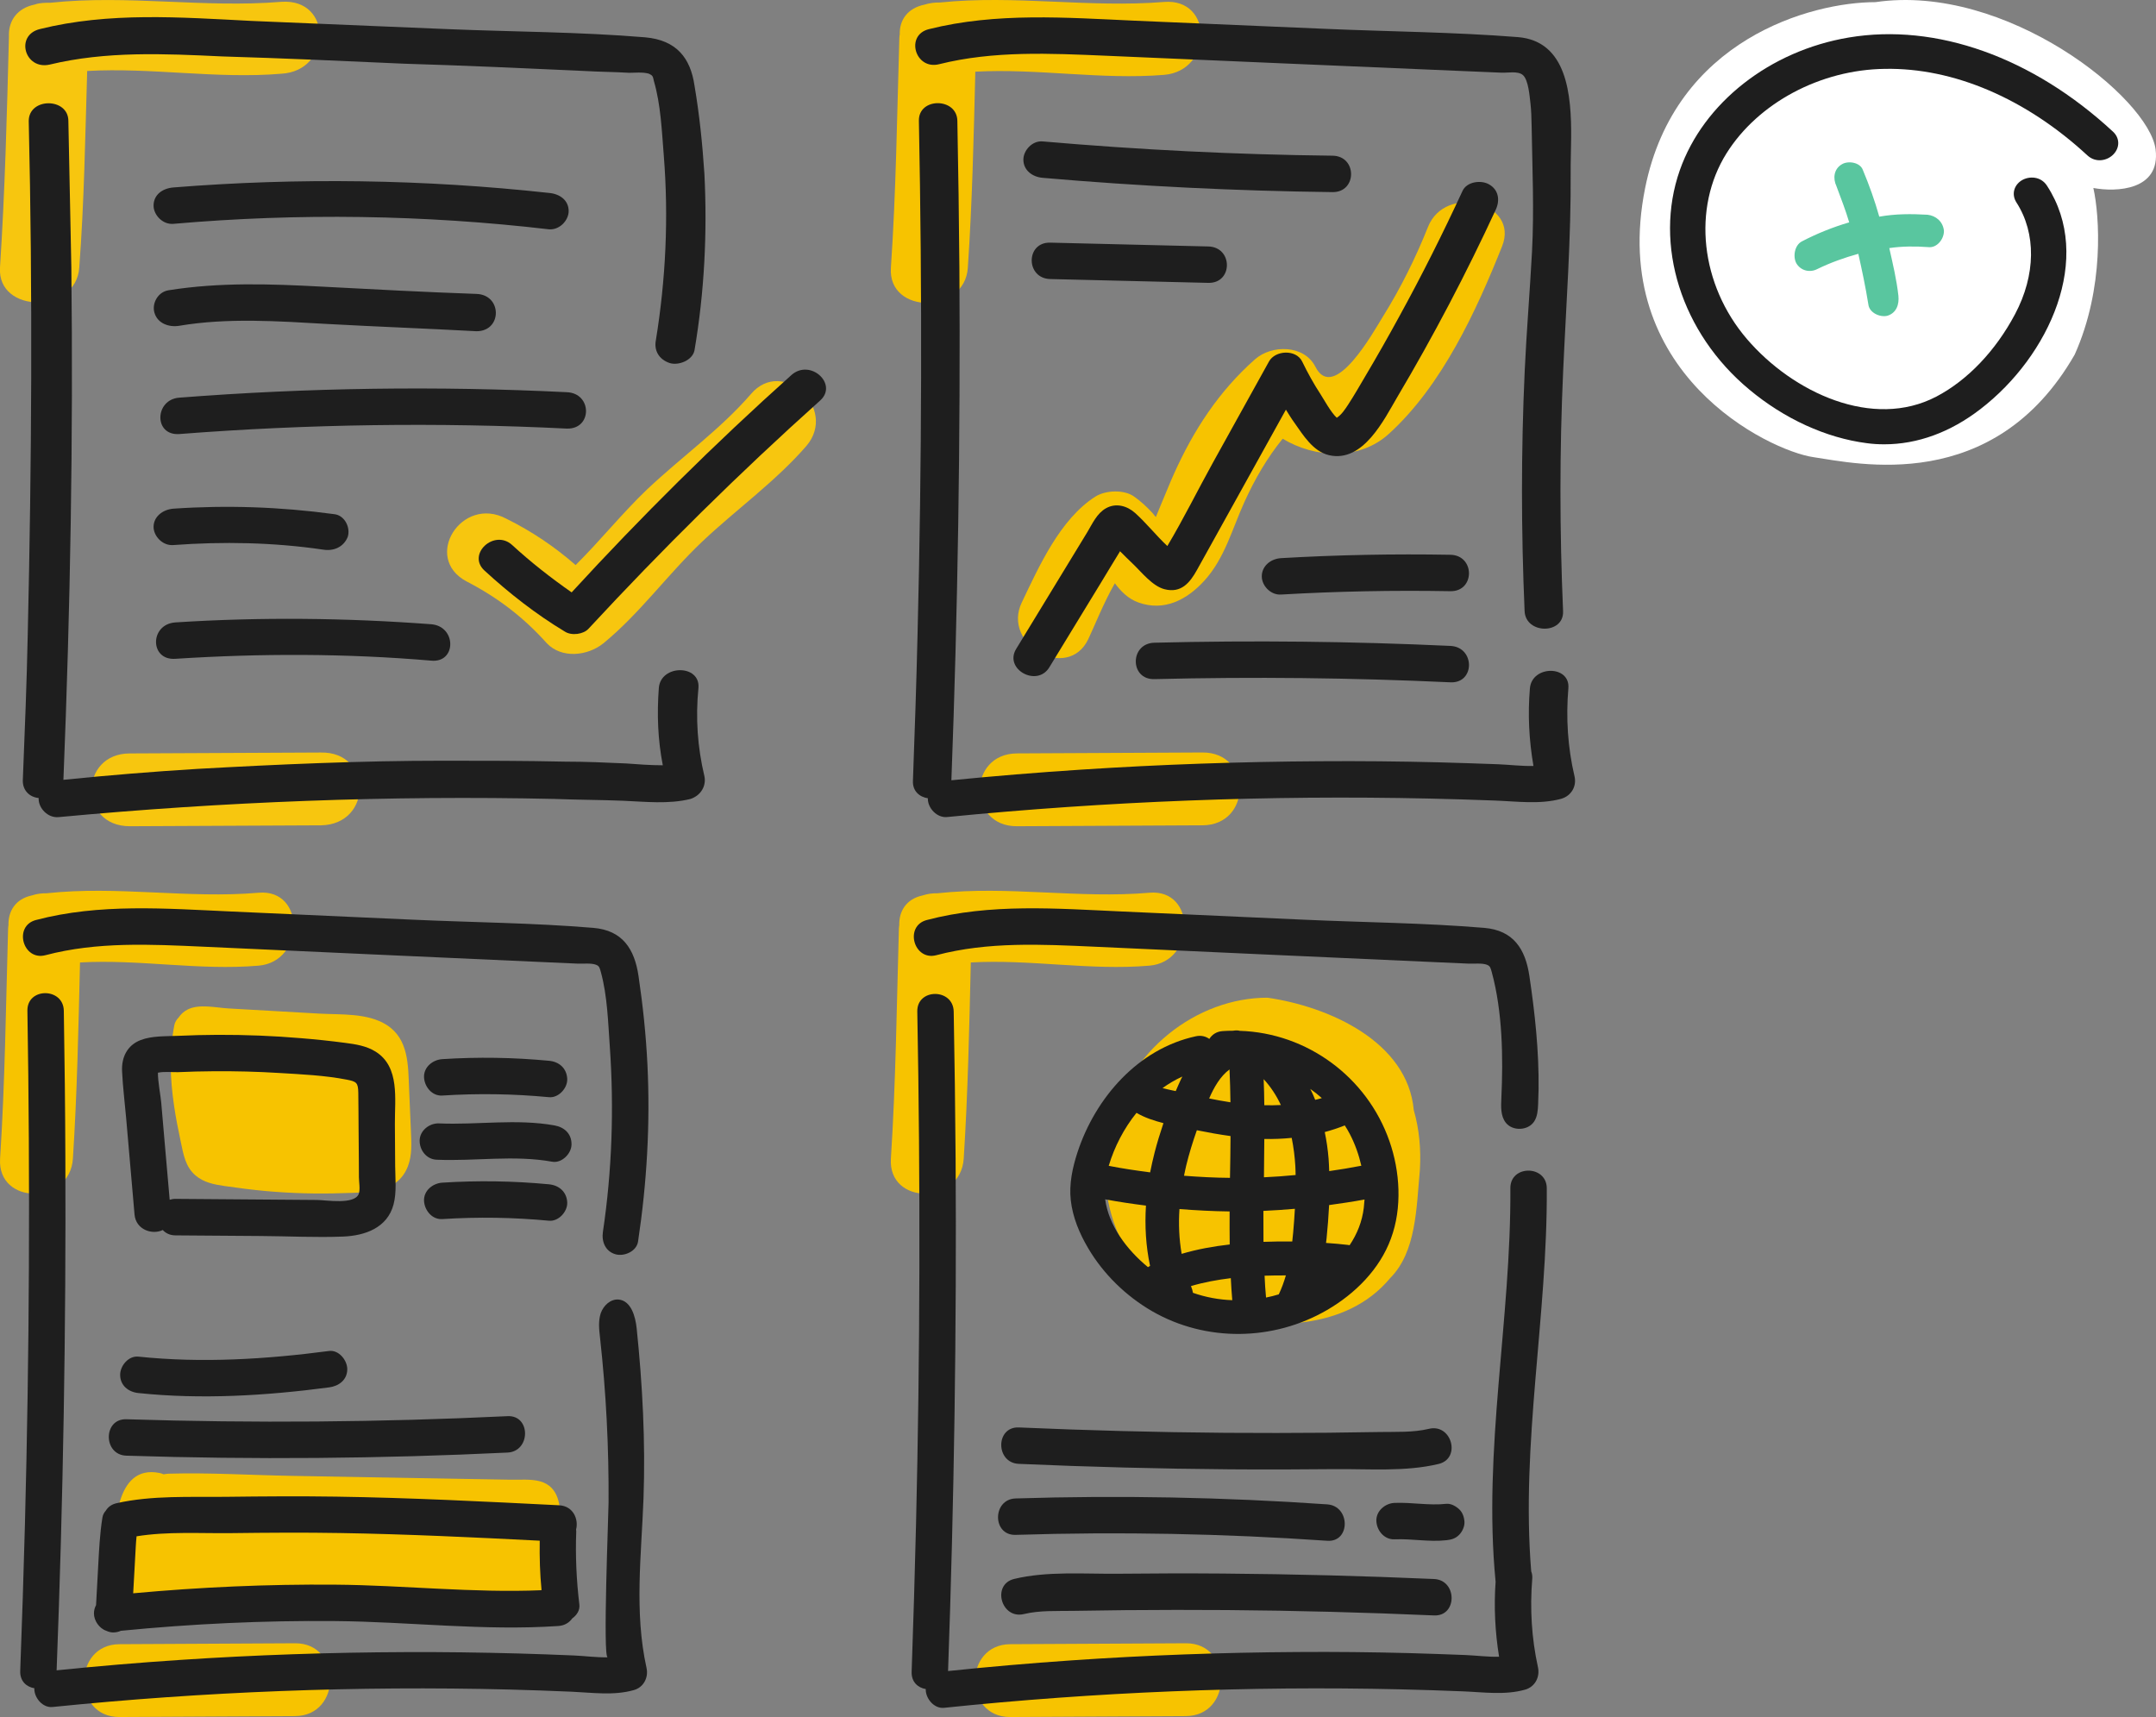 <svg width="167" height="133" viewBox="0 0 167 133" fill="none" xmlns="http://www.w3.org/2000/svg">
<rect x="0" y="0" width="167" height="133" fill="#808080" stroke="none"/>
<g clip-path="url(#clip0)">
<path d="M110.608 17.582C109.647 19.993 108.492 22.32 107.107 24.541C106.422 25.641 103.33 31.268 101.885 28.405C101.021 26.699 98.504 26.685 97.208 27.834C94.385 30.33 92.433 33.362 90.929 36.712C90.579 37.487 90.273 38.284 89.938 39.06C89.804 39.391 89.662 39.723 89.528 40.054C89.402 39.892 89.29 39.758 89.245 39.709C88.798 39.236 88.396 38.855 87.853 38.468C87.07 37.903 85.633 37.967 84.843 38.468C82.102 40.216 80.464 43.911 79.145 46.668C77.574 49.947 82.706 52.817 84.292 49.517C84.739 48.586 85.491 46.675 86.355 45.18C86.817 45.794 87.361 46.372 88.18 46.668C90.199 47.394 91.964 46.435 93.29 44.976C94.869 43.241 95.45 40.95 96.388 38.891C97.193 37.114 98.146 35.471 99.353 33.983C101.863 35.499 105.304 35.675 107.576 33.609C111.71 29.858 114.369 24.041 116.35 19.077C117.706 15.678 111.948 14.211 110.608 17.582Z" fill="#F7C300"/>
<path d="M93.148 58.288L78.772 58.359C74.936 58.38 74.929 64.021 78.772 64L93.148 63.929C96.977 63.908 96.991 58.267 93.148 58.288Z" fill="#F7C300"/>
<path d="M90.169 0.151C84.359 0.623 78.616 -0.406 72.814 0.193C72.411 0.186 72.002 0.236 71.622 0.356C70.244 0.638 69.663 1.611 69.693 2.661C69.685 2.746 69.663 2.823 69.663 2.908C69.484 8.852 69.41 14.811 69.007 20.748C68.762 24.372 74.72 24.358 74.966 20.748C75.309 15.692 75.421 10.615 75.547 5.552C80.404 5.291 85.297 6.194 90.169 5.799C93.96 5.482 93.997 -0.159 90.169 0.151Z" fill="#F7C300"/>
<path d="M121.96 60.136C121.431 57.887 121.289 55.609 121.483 53.317C121.639 51.505 118.66 51.519 118.504 53.317C118.332 55.334 118.436 57.344 118.779 59.332C117.855 59.353 116.902 59.233 116.023 59.198C114.496 59.142 112.969 59.092 111.442 59.05C108.388 58.972 105.327 58.944 102.273 58.965C96.099 59.001 89.931 59.212 83.771 59.614C80.404 59.833 77.045 60.108 73.693 60.439C74.192 47.211 74.401 33.976 74.312 20.741C74.282 16.947 74.23 13.146 74.155 9.353C74.118 7.541 71.139 7.534 71.176 9.353C71.436 22.609 71.407 35.866 71.072 49.115C70.982 52.908 70.856 56.702 70.714 60.496C70.684 61.292 71.235 61.737 71.876 61.835C71.876 61.849 71.869 61.864 71.869 61.878C71.869 62.576 72.554 63.365 73.358 63.288C85.76 62.068 98.244 61.581 110.705 61.856C112.418 61.892 114.124 61.948 115.837 62.012C117.513 62.075 119.278 62.322 120.917 61.878C121.721 61.652 122.138 60.89 121.96 60.136Z" fill="#1E1E1E"/>
<path d="M121.698 10.714C121.728 7.35 121.393 3.176 117.557 2.873C112.649 2.485 107.68 2.45 102.764 2.238L87.912 1.604C82.594 1.364 77.164 0.948 71.95 2.259C70.095 2.718 70.885 5.439 72.74 4.974C76.97 3.916 81.358 4.135 85.685 4.318C90.266 4.516 94.847 4.713 99.42 4.911C103.934 5.101 108.455 5.298 112.969 5.489C114.086 5.538 115.196 5.588 116.313 5.63C116.79 5.651 117.565 5.482 117.952 5.806C118.399 6.18 118.481 7.491 118.548 8.02C118.615 8.591 118.622 9.17 118.637 9.748C118.689 12.991 118.838 16.249 118.667 19.493C118.503 22.574 118.242 25.648 118.101 28.73C117.818 34.928 117.825 41.14 118.093 47.338C118.175 49.143 121.155 49.157 121.073 47.338C120.805 41.14 120.797 34.928 121.08 28.73C121.311 23.582 121.698 18.435 121.661 13.273C121.654 12.561 121.691 11.666 121.698 10.714Z" fill="#1E1E1E"/>
<path d="M115.328 14.275C114.695 13.922 113.615 14.077 113.287 14.782C111.767 18.075 110.136 21.326 108.386 24.513C107.529 26.085 106.643 27.644 105.727 29.188C105.302 29.907 104.885 30.641 104.423 31.346C104.192 31.698 103.917 32.121 103.544 32.361C103.083 31.938 102.516 30.887 102.293 30.549C101.757 29.731 101.287 28.878 100.863 28.003C100.401 27.044 98.777 27.122 98.293 28.003C96.848 30.612 95.403 33.214 93.958 35.823C92.774 37.96 91.679 40.188 90.42 42.296C89.549 41.478 88.796 40.519 87.925 39.737C87.314 39.187 86.443 38.933 85.668 39.37C84.96 39.765 84.61 40.576 84.223 41.217C82.383 44.235 80.551 47.253 78.711 50.264C77.75 51.837 80.327 53.261 81.281 51.688C82.338 49.961 83.389 48.226 84.446 46.499C84.96 45.66 85.474 44.821 85.981 43.974C86.219 43.58 86.465 43.185 86.703 42.79C86.718 42.762 86.733 42.726 86.755 42.698C87.091 43.037 87.426 43.368 87.768 43.692C88.424 44.32 89.266 45.399 90.197 45.639C91.5 45.977 92.178 45.117 92.714 44.151C93.251 43.178 93.794 42.212 94.331 41.239C96.088 38.073 97.846 34.9 99.604 31.733C99.82 32.072 100.021 32.417 100.26 32.742C100.937 33.694 101.697 34.97 102.948 35.259C105.593 35.865 107.224 32.467 108.229 30.76C111.03 26.036 113.577 21.178 115.872 16.214C116.192 15.502 116.08 14.691 115.328 14.275Z" fill="#1E1E1E"/>
<path d="M112.343 42.973C107.971 42.895 103.591 42.98 99.226 43.234C98.422 43.283 97.736 43.847 97.736 44.644C97.736 45.37 98.422 46.104 99.226 46.054C103.591 45.801 107.971 45.716 112.343 45.794C114.264 45.829 114.264 43.008 112.343 42.973Z" fill="#1E1E1E"/>
<path d="M112.349 50.032C104.707 49.679 97.057 49.594 89.415 49.785C87.501 49.834 87.493 52.654 89.415 52.605C97.065 52.415 104.714 52.499 112.349 52.852C114.263 52.944 114.263 50.123 112.349 50.032Z" fill="#1E1E1E"/>
<path d="M103.216 12.06C95.716 11.976 88.23 11.602 80.759 10.954C79.955 10.883 79.269 11.652 79.269 12.364C79.269 13.182 79.955 13.704 80.759 13.774C88.23 14.423 95.716 14.789 103.216 14.881C105.131 14.902 105.131 12.082 103.216 12.06Z" fill="#1E1E1E"/>
<path d="M93.595 19.091C89.513 18.992 85.431 18.893 81.35 18.795C79.436 18.745 79.436 21.566 81.35 21.615C85.431 21.714 89.513 21.812 93.595 21.911C95.517 21.953 95.509 19.133 93.595 19.091Z" fill="#1E1E1E"/>
</g>
<g clip-path="url(#clip1)">
<path d="M24.864 58.291L10.054 58.361C6.14 58.361 6.064 64 10.054 64L24.864 63.93C28.855 63.859 28.855 58.221 24.864 58.291Z" fill="#F7C60F"/>
<path d="M21.794 0.141C15.809 0.635 9.9 -0.423 3.914 0.212C3.53 0.212 3.07 0.212 2.686 0.353C1.305 0.635 0.691 1.621 0.691 2.679C0.691 2.749 0.691 2.82 0.691 2.89C0.538 8.881 0.384 14.802 0 20.723C-0.23 24.317 5.909 24.317 6.14 20.723C6.523 15.648 6.6 10.573 6.753 5.498C11.742 5.216 16.806 6.132 21.794 5.71C25.708 5.498 25.785 -0.141 21.794 0.141Z" fill="#F7C60F"/>
<path d="M58.169 30.52C55.79 33.269 52.797 35.383 50.111 37.921C48.193 39.753 46.505 41.868 44.586 43.771C42.974 42.361 41.209 41.163 39.214 40.176C35.761 38.344 32.691 43.207 36.145 45.04C38.6 46.308 40.596 47.859 42.361 49.833C43.512 51.031 45.507 50.819 46.735 49.833C49.574 47.507 51.723 44.476 54.408 41.938C57.018 39.471 60.087 37.286 62.466 34.538C64.922 31.648 60.624 27.63 58.169 30.52Z" fill="#F7C60F"/>
<path d="M54.562 60.123C54.025 57.868 53.871 55.612 54.101 53.286C54.255 51.454 51.185 51.454 51.032 53.286C50.878 55.33 50.955 57.304 51.339 59.278C50.418 59.278 49.42 59.207 48.499 59.137C46.965 59.066 45.353 58.996 43.742 58.996C40.595 58.925 37.449 58.925 34.303 58.925C27.933 58.925 21.564 59.207 15.272 59.559C11.818 59.771 8.365 60.053 4.912 60.405C5.449 47.154 5.679 33.974 5.526 20.723C5.449 16.916 5.372 13.11 5.296 9.374C5.296 7.542 2.226 7.542 2.226 9.374C2.533 22.625 2.456 35.877 2.149 49.128C2.073 52.863 1.919 56.67 1.766 60.476C1.766 61.251 2.303 61.745 2.993 61.815C2.993 61.815 2.993 61.815 2.993 61.886C2.993 62.59 3.684 63.366 4.528 63.295C17.344 62.097 30.159 61.603 42.974 61.886C44.739 61.956 46.504 61.956 48.269 62.026C49.958 62.097 51.799 62.308 53.487 61.886C54.332 61.603 54.715 60.828 54.562 60.123Z" fill="#1E1E1E"/>
<path d="M54.562 13.463C54.408 11.137 54.178 8.881 53.794 6.626C53.487 4.511 52.413 3.101 49.958 2.89C44.893 2.467 39.751 2.467 34.687 2.256C29.698 2.044 24.557 1.833 19.492 1.621C13.967 1.339 8.442 0.916 3.07 2.256C1.152 2.749 1.919 5.427 3.838 5.005C8.212 3.947 12.739 4.159 17.19 4.37C21.948 4.511 26.629 4.723 31.31 4.934C35.991 5.075 40.672 5.286 45.276 5.498C46.428 5.568 47.579 5.568 48.73 5.639C49.113 5.639 49.804 5.568 50.264 5.709C50.571 5.85 50.571 5.921 50.648 6.273C51.185 8.106 51.262 10.15 51.416 12.053C51.799 16.846 51.569 21.639 50.802 26.361C50.648 27.137 51.032 27.841 51.876 28.123C52.567 28.335 53.641 27.912 53.794 27.137C54.562 22.626 54.792 18.044 54.562 13.463Z" fill="#1E1E1E"/>
<path d="M61.314 29.04C55.329 34.397 49.65 40.035 44.278 45.886C42.667 44.758 41.132 43.56 39.674 42.22C38.293 40.952 36.144 42.925 37.525 44.194C39.444 45.956 41.516 47.577 43.741 48.916C44.278 49.269 45.199 49.128 45.583 48.705C51.261 42.573 57.247 36.652 63.54 31.013C64.921 29.745 62.772 27.771 61.314 29.04Z" fill="#1E1E1E"/>
<path d="M42.513 14.943C32.844 13.886 23.098 13.745 13.429 14.52C12.585 14.59 11.895 15.084 11.895 15.93C11.895 16.634 12.585 17.41 13.429 17.339C23.098 16.493 32.844 16.634 42.513 17.762C43.357 17.833 44.048 17.057 44.048 16.352C44.048 15.507 43.357 15.013 42.513 14.943Z" fill="#1E1E1E"/>
<path d="M36.911 22.767C32.921 22.626 28.93 22.414 24.94 22.203C20.95 21.991 17.036 21.851 13.046 22.485C12.201 22.626 11.741 23.542 11.971 24.247C12.201 25.022 13.046 25.375 13.89 25.234C17.65 24.599 21.564 24.881 25.324 25.093C29.161 25.304 32.998 25.445 36.911 25.657C38.906 25.657 38.906 22.837 36.911 22.767Z" fill="#1E1E1E"/>
<path d="M43.894 30.379C33.918 29.886 23.866 30.026 13.89 30.802C11.971 30.943 11.894 33.762 13.89 33.621C23.866 32.846 33.918 32.705 43.894 33.198C45.89 33.269 45.89 30.449 43.894 30.379Z" fill="#1E1E1E"/>
<path d="M25.861 39.824C21.717 39.26 17.573 39.119 13.429 39.401C12.585 39.471 11.895 40.035 11.895 40.811C11.895 41.516 12.585 42.291 13.429 42.22C17.266 41.938 21.18 42.009 25.017 42.573C25.861 42.714 26.628 42.361 26.935 41.586C27.166 40.881 26.705 39.894 25.861 39.824Z" fill="#1E1E1E"/>
<path d="M33.381 48.352C26.781 47.859 20.182 47.789 13.582 48.212C11.587 48.352 11.587 51.172 13.582 51.031C20.182 50.608 26.781 50.608 33.381 51.172C35.376 51.383 35.376 48.493 33.381 48.352Z" fill="#1E1E1E"/>
</g>
<g clip-path="url(#clip2)">
<path d="M127.43 14.561C129.744 3.045 140.289 0.166 145.271 0.166C155.398 -1.323 166.488 7.611 166.97 11.582C167.356 14.759 163.916 14.892 162.148 14.561C162.63 16.712 163.016 22.304 160.702 27.467C154.433 38.387 143.825 35.905 140.449 35.409C137.074 34.913 124.537 28.956 127.43 14.561Z" fill="white"/>
<path d="M149.305 16.634C148.034 16.56 146.835 16.56 145.565 16.782C145.212 15.527 144.788 14.346 144.294 13.166C144.083 12.575 143.165 12.428 142.671 12.723C142.036 13.092 141.966 13.83 142.248 14.42C142.601 15.379 142.954 16.265 143.236 17.224C141.966 17.593 140.696 18.11 139.567 18.7C139.002 18.995 138.861 19.881 139.143 20.397C139.496 20.988 140.202 21.135 140.766 20.84C141.825 20.324 142.883 19.955 143.942 19.66C144.224 20.914 144.506 22.242 144.718 23.571C144.788 24.235 145.635 24.604 146.2 24.456C146.905 24.235 147.117 23.571 147.047 22.906C146.905 21.652 146.623 20.471 146.341 19.217C147.329 19.069 148.387 19.069 149.375 19.143C150.01 19.217 150.575 18.552 150.575 17.888C150.504 17.15 149.94 16.708 149.305 16.634Z" fill="#59C69F"/>
<path d="M130.116 13.184C131.949 7.963 137.088 3.928 143.214 2.904C149.975 1.771 157.436 4.427 163.662 10.193C164.197 10.682 164.215 11.416 163.708 11.951C163.22 12.459 162.336 12.631 161.691 12.042C156.938 7.645 151.329 5.234 145.996 5.334C141.003 5.397 136.186 7.972 133.736 11.87C131.064 16.131 131.709 22.05 135.311 26.257C138.885 30.427 145.074 33.292 149.993 30.717C152.406 29.448 154.571 27.182 156.082 24.335C157.694 21.298 157.73 18.071 156.192 15.686C155.805 15.088 155.971 14.372 156.579 13.982C157.178 13.61 158.09 13.656 158.559 14.39C162.179 19.947 158.771 27.562 153.392 31.696C151.062 33.491 148.519 34.416 145.949 34.416C145.489 34.416 145.028 34.389 144.577 34.325C141.445 33.917 138.221 32.449 135.495 30.173C130.235 25.804 128.08 18.977 130.116 13.184Z" fill="#1E1E1E"/>
</g>
<g clip-path="url(#clip3)">
<path d="M109.51 85.996C109.038 80.68 102.924 77.965 98.172 77.281C92.743 77.281 87.306 81.357 85.945 87.47C84.584 93.584 87.306 99.697 93.412 101.728C98.165 103.088 104.278 103.088 107.67 99.013C109.708 96.975 109.708 93.584 109.983 90.608C110.074 89.043 109.94 87.484 109.51 85.996Z" fill="#F7C300"/>
<path d="M91.86 127.288L78.252 127.359C74.62 127.38 74.613 133.021 78.252 133L91.86 132.929C95.485 132.908 95.492 127.267 91.86 127.288Z" fill="#F7C300"/>
<path d="M89.04 69.151C83.54 69.624 78.103 68.594 72.61 69.193C72.229 69.186 71.842 69.236 71.482 69.356C70.177 69.63 69.627 70.604 69.656 71.661C69.649 71.746 69.627 71.816 69.627 71.908C69.458 77.852 69.388 83.811 69.007 89.748C68.774 93.372 74.415 93.358 74.648 89.748C74.972 84.692 75.078 79.615 75.198 74.552C79.795 74.291 84.428 75.194 89.04 74.799C92.629 74.489 92.664 68.841 89.04 69.151Z" fill="#F7C300"/>
<path d="M118.683 122.317C118.704 122.092 118.676 121.894 118.605 121.718C117.794 111.804 119.874 101.946 119.811 92.039C119.797 90.227 116.976 90.22 116.99 92.039C117.054 102.2 114.861 112.298 115.841 122.458C115.841 122.473 115.848 122.494 115.848 122.508C115.707 124.461 115.806 126.407 116.116 128.332C115.242 128.353 114.339 128.233 113.507 128.198C112.062 128.142 110.616 128.092 109.171 128.05C106.28 127.973 103.381 127.944 100.49 127.965C94.645 128.001 88.806 128.212 82.975 128.614C79.788 128.833 76.608 129.108 73.435 129.439C73.907 116.211 74.105 102.976 74.02 89.741C73.992 85.947 73.943 82.147 73.872 78.353C73.837 76.541 71.016 76.534 71.052 78.353C71.298 91.609 71.27 104.866 70.953 118.115C70.861 121.908 70.748 125.702 70.614 129.496C70.586 130.292 71.108 130.737 71.714 130.835C71.714 130.849 71.707 130.864 71.707 130.878C71.707 131.576 72.356 132.365 73.118 132.288C84.858 131.068 96.676 130.581 108.472 130.856C110.094 130.892 111.709 130.948 113.331 131.012C114.917 131.075 116.588 131.322 118.14 130.878C118.901 130.659 119.296 129.898 119.127 129.143C118.633 126.887 118.499 124.609 118.683 122.317Z" fill="#1E1E1E"/>
<path d="M119.176 84.361C119.211 81.427 118.894 78.487 118.463 75.596C118.153 73.502 117.222 72.063 114.966 71.873C110.319 71.485 105.616 71.45 100.962 71.238L86.902 70.604C81.861 70.378 76.72 69.962 71.784 71.266C70.028 71.732 70.776 74.454 72.532 73.988C76.537 72.931 80.69 73.149 84.787 73.332C89.123 73.53 93.46 73.727 97.789 73.925C102.062 74.115 106.342 74.313 110.615 74.503C111.673 74.552 112.724 74.602 113.781 74.644C114.169 74.658 114.804 74.588 115.171 74.729C115.439 74.834 115.453 74.968 115.551 75.307C116.383 78.367 116.44 81.914 116.292 85.066C116.263 85.722 116.228 86.434 116.63 86.956C117.152 87.639 118.372 87.59 118.837 86.864C119.084 86.483 119.119 86.011 119.14 85.559C119.154 85.15 119.168 84.755 119.176 84.361Z" fill="#1E1E1E"/>
<path d="M107.619 88.38C105.885 83.416 101.231 80.01 96.034 79.848C95.879 79.806 95.703 79.806 95.512 79.841C95.244 79.841 94.969 79.848 94.694 79.869C94.215 79.904 93.876 80.151 93.672 80.475C93.397 80.278 93.044 80.179 92.621 80.271C88.151 81.244 84.851 85.031 83.462 89.254C83.074 90.439 82.799 91.722 82.94 92.97C83.088 94.289 83.61 95.537 84.28 96.672C85.464 98.689 87.213 100.388 89.23 101.559C93.404 103.97 98.643 103.893 102.803 101.467C104.961 100.212 106.872 98.315 107.739 95.939C108.62 93.57 108.451 90.742 107.619 88.38ZM95.237 82.838C95.272 83.684 95.301 84.53 95.308 85.383C94.758 85.299 94.208 85.2 93.658 85.087C94.031 84.234 94.511 83.374 95.237 82.838ZM91.881 90.284C92.106 89.36 92.388 88.45 92.706 87.548C93.573 87.724 94.44 87.879 95.315 87.999C95.308 89.078 95.294 90.157 95.272 91.236C94.088 91.228 92.896 91.165 91.712 91.073C91.768 90.812 91.817 90.545 91.881 90.284ZM89.011 98.096C88.976 98.111 88.954 98.139 88.919 98.153C87.248 96.778 85.873 94.909 85.605 92.9C86.656 93.097 87.707 93.252 88.764 93.386C88.665 94.959 88.757 96.524 89.082 98.061C89.06 98.075 89.032 98.089 89.011 98.096ZM89.427 89.304C89.3 89.804 89.187 90.305 89.088 90.812C88.017 90.671 86.945 90.516 85.88 90.305C86.324 88.824 87.058 87.407 88.031 86.201C88.68 86.582 89.385 86.807 90.118 86.998C89.864 87.759 89.624 88.528 89.427 89.304ZM90.795 84.459C90.562 84.403 90.301 84.354 90.047 84.283C90.527 83.938 91.042 83.634 91.585 83.388C91.556 83.451 91.521 83.507 91.493 83.564C91.345 83.874 91.211 84.198 91.07 84.516C90.978 84.495 90.887 84.481 90.795 84.459ZM91.359 93.654C92.649 93.753 93.947 93.823 95.244 93.838C95.237 94.691 95.244 95.544 95.251 96.397C93.989 96.538 92.741 96.764 91.528 97.123C91.331 95.981 91.281 94.818 91.359 93.654ZM92.403 100.141C92.381 99.986 92.332 99.824 92.269 99.669C92.262 99.655 92.254 99.634 92.248 99.62C93.249 99.323 94.292 99.133 95.336 99.006C95.364 99.577 95.399 100.141 95.449 100.712C94.419 100.677 93.39 100.487 92.403 100.141ZM104.552 87.837C104.954 88.606 105.25 89.438 105.447 90.298C104.622 90.46 103.79 90.594 102.958 90.714C102.944 90.389 102.937 90.065 102.909 89.741C102.853 89.05 102.754 88.366 102.613 87.689C103.135 87.548 103.656 87.379 104.164 87.174C104.305 87.386 104.432 87.611 104.552 87.837ZM97.931 88.225C98.643 88.239 99.348 88.211 100.053 88.14C100.201 88.873 100.293 89.614 100.335 90.34C100.349 90.566 100.349 90.791 100.356 91.017C99.538 91.095 98.721 91.158 97.903 91.193C97.91 90.206 97.924 89.212 97.931 88.225ZM97.881 83.592C98.431 84.184 98.869 84.861 99.214 85.595C98.784 85.616 98.361 85.623 97.931 85.609C97.931 84.939 97.903 84.269 97.881 83.592ZM101.872 85.193C101.76 84.904 101.633 84.621 101.492 84.347C101.802 84.565 102.105 84.805 102.387 85.059C102.218 85.115 102.042 85.15 101.872 85.193ZM97.86 93.795C98.671 93.76 99.489 93.704 100.3 93.633C100.265 94.254 100.222 94.867 100.166 95.48C100.145 95.706 100.124 95.939 100.096 96.164C99.355 96.157 98.608 96.164 97.867 96.193C97.86 95.396 97.86 94.592 97.86 93.795ZM97.952 98.816C98.502 98.794 99.052 98.794 99.602 98.794C99.454 99.295 99.278 99.789 99.052 100.261C98.728 100.36 98.396 100.444 98.065 100.508C98.015 99.944 97.973 99.38 97.952 98.816ZM105.638 93.548C105.511 94.627 105.116 95.593 104.538 96.454C104.495 96.447 104.46 96.439 104.418 96.432C103.847 96.369 103.283 96.312 102.712 96.277C102.726 96.157 102.74 96.044 102.754 95.925C102.838 95.072 102.909 94.211 102.951 93.344C103.868 93.217 104.785 93.083 105.694 92.914C105.673 93.118 105.659 93.337 105.638 93.548Z" fill="#1E1E1E"/>
<path d="M113.02 116.902C112.759 116.662 112.386 116.451 112.026 116.486C110.686 116.634 109.354 116.359 108.021 116.415C107.288 116.444 106.575 117.043 106.611 117.826C106.646 118.566 107.231 119.271 108.021 119.236C109.361 119.179 110.693 119.454 112.026 119.306C112.414 119.264 112.738 119.179 113.02 118.89C113.267 118.644 113.45 118.242 113.436 117.896C113.415 117.53 113.295 117.156 113.02 116.902Z" fill="#1E1E1E"/>
<path d="M111.081 122.31C105.63 122.071 100.173 121.93 94.722 121.887C92.022 121.866 89.328 121.873 86.627 121.901C83.997 121.93 81.135 121.683 78.561 122.303C76.798 122.726 77.545 125.448 79.308 125.025C80.542 124.729 81.847 124.8 83.102 124.778C84.449 124.757 85.802 124.736 87.149 124.722C89.786 124.701 92.431 124.694 95.068 124.715C100.405 124.757 105.743 124.898 111.074 125.131C112.893 125.216 112.893 122.395 111.081 122.31Z" fill="#1E1E1E"/>
<path d="M78.913 113.39C84.364 113.63 89.821 113.771 95.272 113.814C97.972 113.835 100.666 113.828 103.367 113.799C105.997 113.771 108.86 114.018 111.433 113.398C113.196 112.974 112.449 110.253 110.686 110.676C109.452 110.972 108.147 110.901 106.892 110.923C105.545 110.944 104.192 110.965 102.845 110.979C100.208 111 97.563 111.007 94.926 110.986C89.588 110.944 84.251 110.803 78.92 110.57C77.101 110.492 77.101 113.313 78.913 113.39Z" fill="#1E1E1E"/>
<path d="M102.805 116.528C94.773 115.971 86.714 115.816 78.668 116.07C76.856 116.127 76.849 118.947 78.668 118.891C86.721 118.637 94.773 118.792 102.805 119.349C104.617 119.476 104.61 116.655 102.805 116.528Z" fill="#1E1E1E"/>
</g>
<g clip-path="url(#clip4)">
<path d="M41.834 114.744C41.108 114.547 40.255 114.632 39.508 114.617L37.068 114.575C35.446 114.547 33.817 114.519 32.195 114.49C29.001 114.434 25.807 114.378 22.62 114.321C19.44 114.265 16.224 114.06 13.044 114.152C12.91 114.159 12.797 114.18 12.678 114.201C12.579 114.159 12.473 114.117 12.346 114.096C8.863 113.398 8.828 118.467 8.863 120.724C8.891 122.317 9.413 123.58 11.169 123.77C12.635 123.925 14.144 123.692 15.611 123.643C22.035 123.439 28.493 123.671 34.917 123.714C36.497 123.728 38.083 123.791 39.663 123.742C40.883 123.699 42.13 123.368 42.829 122.275C43.576 121.105 43.343 119.306 43.393 117.974C43.435 116.676 43.322 115.16 41.834 114.744Z" fill="#F7C300"/>
<path d="M31.829 87.604C31.779 86.511 31.737 85.418 31.688 84.325C31.61 82.52 31.666 80.483 29.946 79.39C28.465 78.452 26.427 78.607 24.749 78.515C22.394 78.381 20.039 78.247 17.684 78.113C16.725 78.057 15.406 77.74 14.518 78.205C14.215 78.36 14.003 78.572 13.841 78.811C13.679 78.974 13.552 79.171 13.503 79.411C13.101 81.498 13.171 83.543 13.481 85.637C13.615 86.582 13.806 87.513 14.003 88.45C14.208 89.416 14.356 90.375 15.146 91.052C15.787 91.602 16.591 91.75 17.395 91.87C18.453 92.025 19.517 92.159 20.582 92.258C22.563 92.434 24.559 92.491 26.547 92.42C28.472 92.357 30.771 92.47 31.596 90.34C31.934 89.459 31.864 88.528 31.829 87.604Z" fill="#F7C300"/>
<path d="M22.86 127.288L9.252 127.359C5.62 127.38 5.613 133.021 9.252 133L22.86 132.929C26.485 132.908 26.492 127.267 22.86 127.288Z" fill="#F7C300"/>
<path d="M20.04 69.151C14.54 69.624 9.103 68.594 3.61 69.193C3.229 69.186 2.842 69.236 2.482 69.356C1.178 69.63 0.628 70.604 0.656 71.661C0.649 71.746 0.628 71.816 0.628 71.908C0.458 77.852 0.388 83.811 0.007 89.748C-0.226 93.372 5.415 93.358 5.648 89.748C5.972 84.692 6.078 79.615 6.198 74.552C10.795 74.291 15.428 75.194 20.04 74.799C23.629 74.482 23.664 68.841 20.04 69.151Z" fill="#F7C300"/>
<path d="M50.078 129.192C49.119 124.863 49.683 120.442 49.845 116.063C50.001 111.677 49.768 107.263 49.316 102.898C49.218 101.946 48.872 100.755 47.92 100.663C47.293 100.607 46.736 101.128 46.531 101.728C46.334 102.327 46.404 102.969 46.475 103.596C46.947 107.848 47.166 112.121 47.138 116.401C47.131 117.388 46.686 128.381 47.067 128.374C46.193 128.395 45.29 128.268 44.458 128.233C43.013 128.17 41.567 128.12 40.122 128.078C37.231 128.001 34.34 127.958 31.442 127.972C25.596 127.994 19.751 128.191 13.926 128.579C10.739 128.79 7.559 129.058 4.386 129.383C4.894 116.154 5.119 102.919 5.063 89.684C5.049 85.891 5.007 82.09 4.943 78.296C4.915 76.484 2.094 76.47 2.123 78.289C2.341 91.546 2.278 104.802 1.932 118.051C1.833 121.845 1.707 125.638 1.566 129.432C1.537 130.229 2.059 130.673 2.666 130.772C2.666 130.786 2.658 130.8 2.658 130.814C2.658 131.512 3.3 132.302 4.069 132.224C15.816 131.033 27.627 130.574 39.431 130.87C41.052 130.913 42.667 130.969 44.289 131.04C45.876 131.11 47.547 131.357 49.098 130.913C49.845 130.708 50.247 129.947 50.078 129.192Z" fill="#1E1E1E"/>
<path d="M50.149 82.457C50.036 80.158 49.796 77.874 49.458 75.596C49.147 73.502 48.217 72.063 45.96 71.873C41.313 71.485 36.61 71.45 31.956 71.238C27.267 71.027 22.585 70.815 17.896 70.604C12.855 70.378 7.714 69.962 2.778 71.266C1.023 71.732 1.77 74.454 3.526 73.988C7.531 72.931 11.684 73.149 15.781 73.332C20.117 73.53 24.454 73.727 28.783 73.925C33.056 74.115 37.337 74.313 41.609 74.503C42.667 74.552 43.718 74.602 44.776 74.644C45.163 74.658 45.798 74.588 46.165 74.729C46.433 74.834 46.447 74.968 46.545 75.307C47.046 77.14 47.102 79.199 47.236 81.089C47.568 85.87 47.406 90.686 46.7 95.424C46.588 96.178 46.891 96.94 47.688 97.159C48.35 97.342 49.309 96.933 49.422 96.171C50.106 91.63 50.374 87.047 50.149 82.457Z" fill="#1E1E1E"/>
<path d="M30.609 90.319C30.602 89.226 30.595 88.133 30.587 87.047C30.573 85.136 30.982 82.647 29.1 81.463C28.38 81.011 27.541 80.884 26.723 80.779C25.595 80.631 24.467 80.511 23.332 80.419C21.181 80.236 19.023 80.151 16.859 80.158C15.836 80.165 14.814 80.186 13.791 80.236C12.854 80.278 11.775 80.222 10.886 80.567C9.85 80.969 9.405 81.9 9.455 82.972C9.511 84.184 9.666 85.404 9.772 86.617C9.991 89.106 10.202 91.595 10.421 94.077C10.527 95.269 11.81 95.671 12.607 95.276C12.832 95.523 13.164 95.692 13.594 95.692C15.801 95.706 18.001 95.727 20.208 95.741C22.33 95.755 24.474 95.868 26.589 95.784C28.282 95.713 30.002 95.107 30.482 93.302C30.735 92.35 30.616 91.285 30.609 90.319ZM27.788 92.477C27.471 93.337 25.25 92.956 24.559 92.949C20.906 92.921 17.253 92.893 13.594 92.864C13.425 92.864 13.277 92.893 13.143 92.935C13.002 91.348 12.868 89.755 12.727 88.168C12.649 87.245 12.564 86.314 12.487 85.39C12.452 84.96 12.219 83.705 12.233 83.091C12.727 82.986 13.368 83.063 13.791 83.049C14.701 83.007 15.611 82.986 16.52 82.979C18.227 82.965 19.933 83.007 21.632 83.113C23.36 83.218 25.144 83.296 26.85 83.627C27.612 83.775 27.739 83.86 27.753 84.643C27.767 85.503 27.767 86.363 27.774 87.231C27.781 88.091 27.788 88.951 27.795 89.818C27.795 90.277 27.802 90.735 27.802 91.2C27.802 91.539 27.915 92.131 27.788 92.477Z" fill="#1E1E1E"/>
<path d="M44.635 118.616C44.635 118.573 44.628 118.531 44.621 118.481C44.832 117.685 44.402 116.655 43.316 116.599C37.555 116.31 31.787 116.014 26.02 115.929C23.199 115.887 20.372 115.908 17.551 115.943C14.73 115.978 11.804 115.816 9.033 116.437C8.631 116.528 8.363 116.74 8.201 117.008C8.067 117.156 7.968 117.332 7.933 117.551C7.729 118.82 7.672 120.096 7.602 121.38C7.545 122.367 7.489 123.347 7.44 124.334C7.341 124.517 7.277 124.736 7.277 124.976C7.277 125.533 7.686 126.139 8.236 126.322C8.42 126.407 8.61 126.457 8.807 126.449C9.005 126.442 9.195 126.4 9.357 126.322C14.871 125.78 20.414 125.519 25.956 125.568C31.717 125.617 37.506 126.344 43.26 125.949C43.746 125.913 44.099 125.681 44.325 125.363C44.677 125.11 44.938 124.722 44.874 124.271C44.649 122.388 44.564 120.505 44.635 118.616ZM25.963 122.748C20.738 122.705 15.52 122.938 10.316 123.417L10.422 121.514C10.45 120.956 10.486 120.392 10.514 119.835C10.528 119.56 10.549 119.285 10.577 119.01C10.577 119.01 10.577 119.01 10.577 119.003C12.968 118.615 15.506 118.785 17.904 118.756C20.724 118.721 23.552 118.7 26.372 118.749C31.52 118.834 36.667 119.081 41.807 119.342C41.786 120.625 41.821 121.901 41.948 123.178C36.632 123.403 31.287 122.79 25.963 122.748Z" fill="#1E1E1E"/>
<path d="M42.526 82.168C39.776 81.907 37.012 81.864 34.255 82.041C33.522 82.09 32.81 82.654 32.845 83.451C32.88 84.177 33.465 84.911 34.255 84.861C37.012 84.685 39.776 84.727 42.526 84.988C43.26 85.059 43.965 84.29 43.937 83.578C43.901 82.753 43.316 82.238 42.526 82.168Z" fill="#1E1E1E"/>
<path d="M42.526 91.736C39.776 91.475 37.012 91.433 34.255 91.609C33.522 91.659 32.81 92.223 32.845 93.02C32.88 93.746 33.465 94.479 34.255 94.43C37.012 94.254 39.776 94.296 42.526 94.557C43.26 94.627 43.965 93.859 43.937 93.147C43.901 92.329 43.316 91.814 42.526 91.736Z" fill="#1E1E1E"/>
<path d="M42.949 87.174C39.987 86.645 36.984 87.146 34.001 87.019C33.268 86.991 32.52 87.562 32.506 88.337C32.492 89.092 33.035 89.804 33.825 89.832C36.807 89.959 39.811 89.451 42.773 89.987C43.499 90.121 44.254 89.374 44.268 88.669C44.289 87.837 43.732 87.315 42.949 87.174Z" fill="#1E1E1E"/>
<path d="M25.489 104.647C20.61 105.289 15.617 105.599 10.717 105.084C9.955 105.007 9.307 105.789 9.307 106.494C9.307 107.326 9.955 107.827 10.717 107.905C15.617 108.419 20.617 108.109 25.489 107.467C26.244 107.369 26.899 106.889 26.899 106.057C26.899 105.373 26.251 104.548 25.489 104.647Z" fill="#1E1E1E"/>
<path d="M39.31 109.696C29.474 110.168 19.623 110.246 9.787 109.935C7.975 109.879 7.975 112.7 9.787 112.756C19.63 113.073 29.481 112.989 39.31 112.516C41.115 112.432 41.13 109.604 39.31 109.696Z" fill="#1E1E1E"/>
</g>
<defs>
<clipPath id="clip0">
<rect width="53" height="64" fill="white" transform="translate(69)"/>
</clipPath>
<clipPath id="clip1">
<rect width="64" height="64" fill="white"/>
</clipPath>
<clipPath id="clip2">
<rect width="40" height="36" fill="white" transform="translate(127)"/>
</clipPath>
<clipPath id="clip3">
<rect width="64" height="64" fill="white" transform="translate(69 69)"/>
</clipPath>
<clipPath id="clip4">
<rect width="51" height="64" fill="white" transform="translate(0 69)"/>
</clipPath>
</defs>
</svg>
